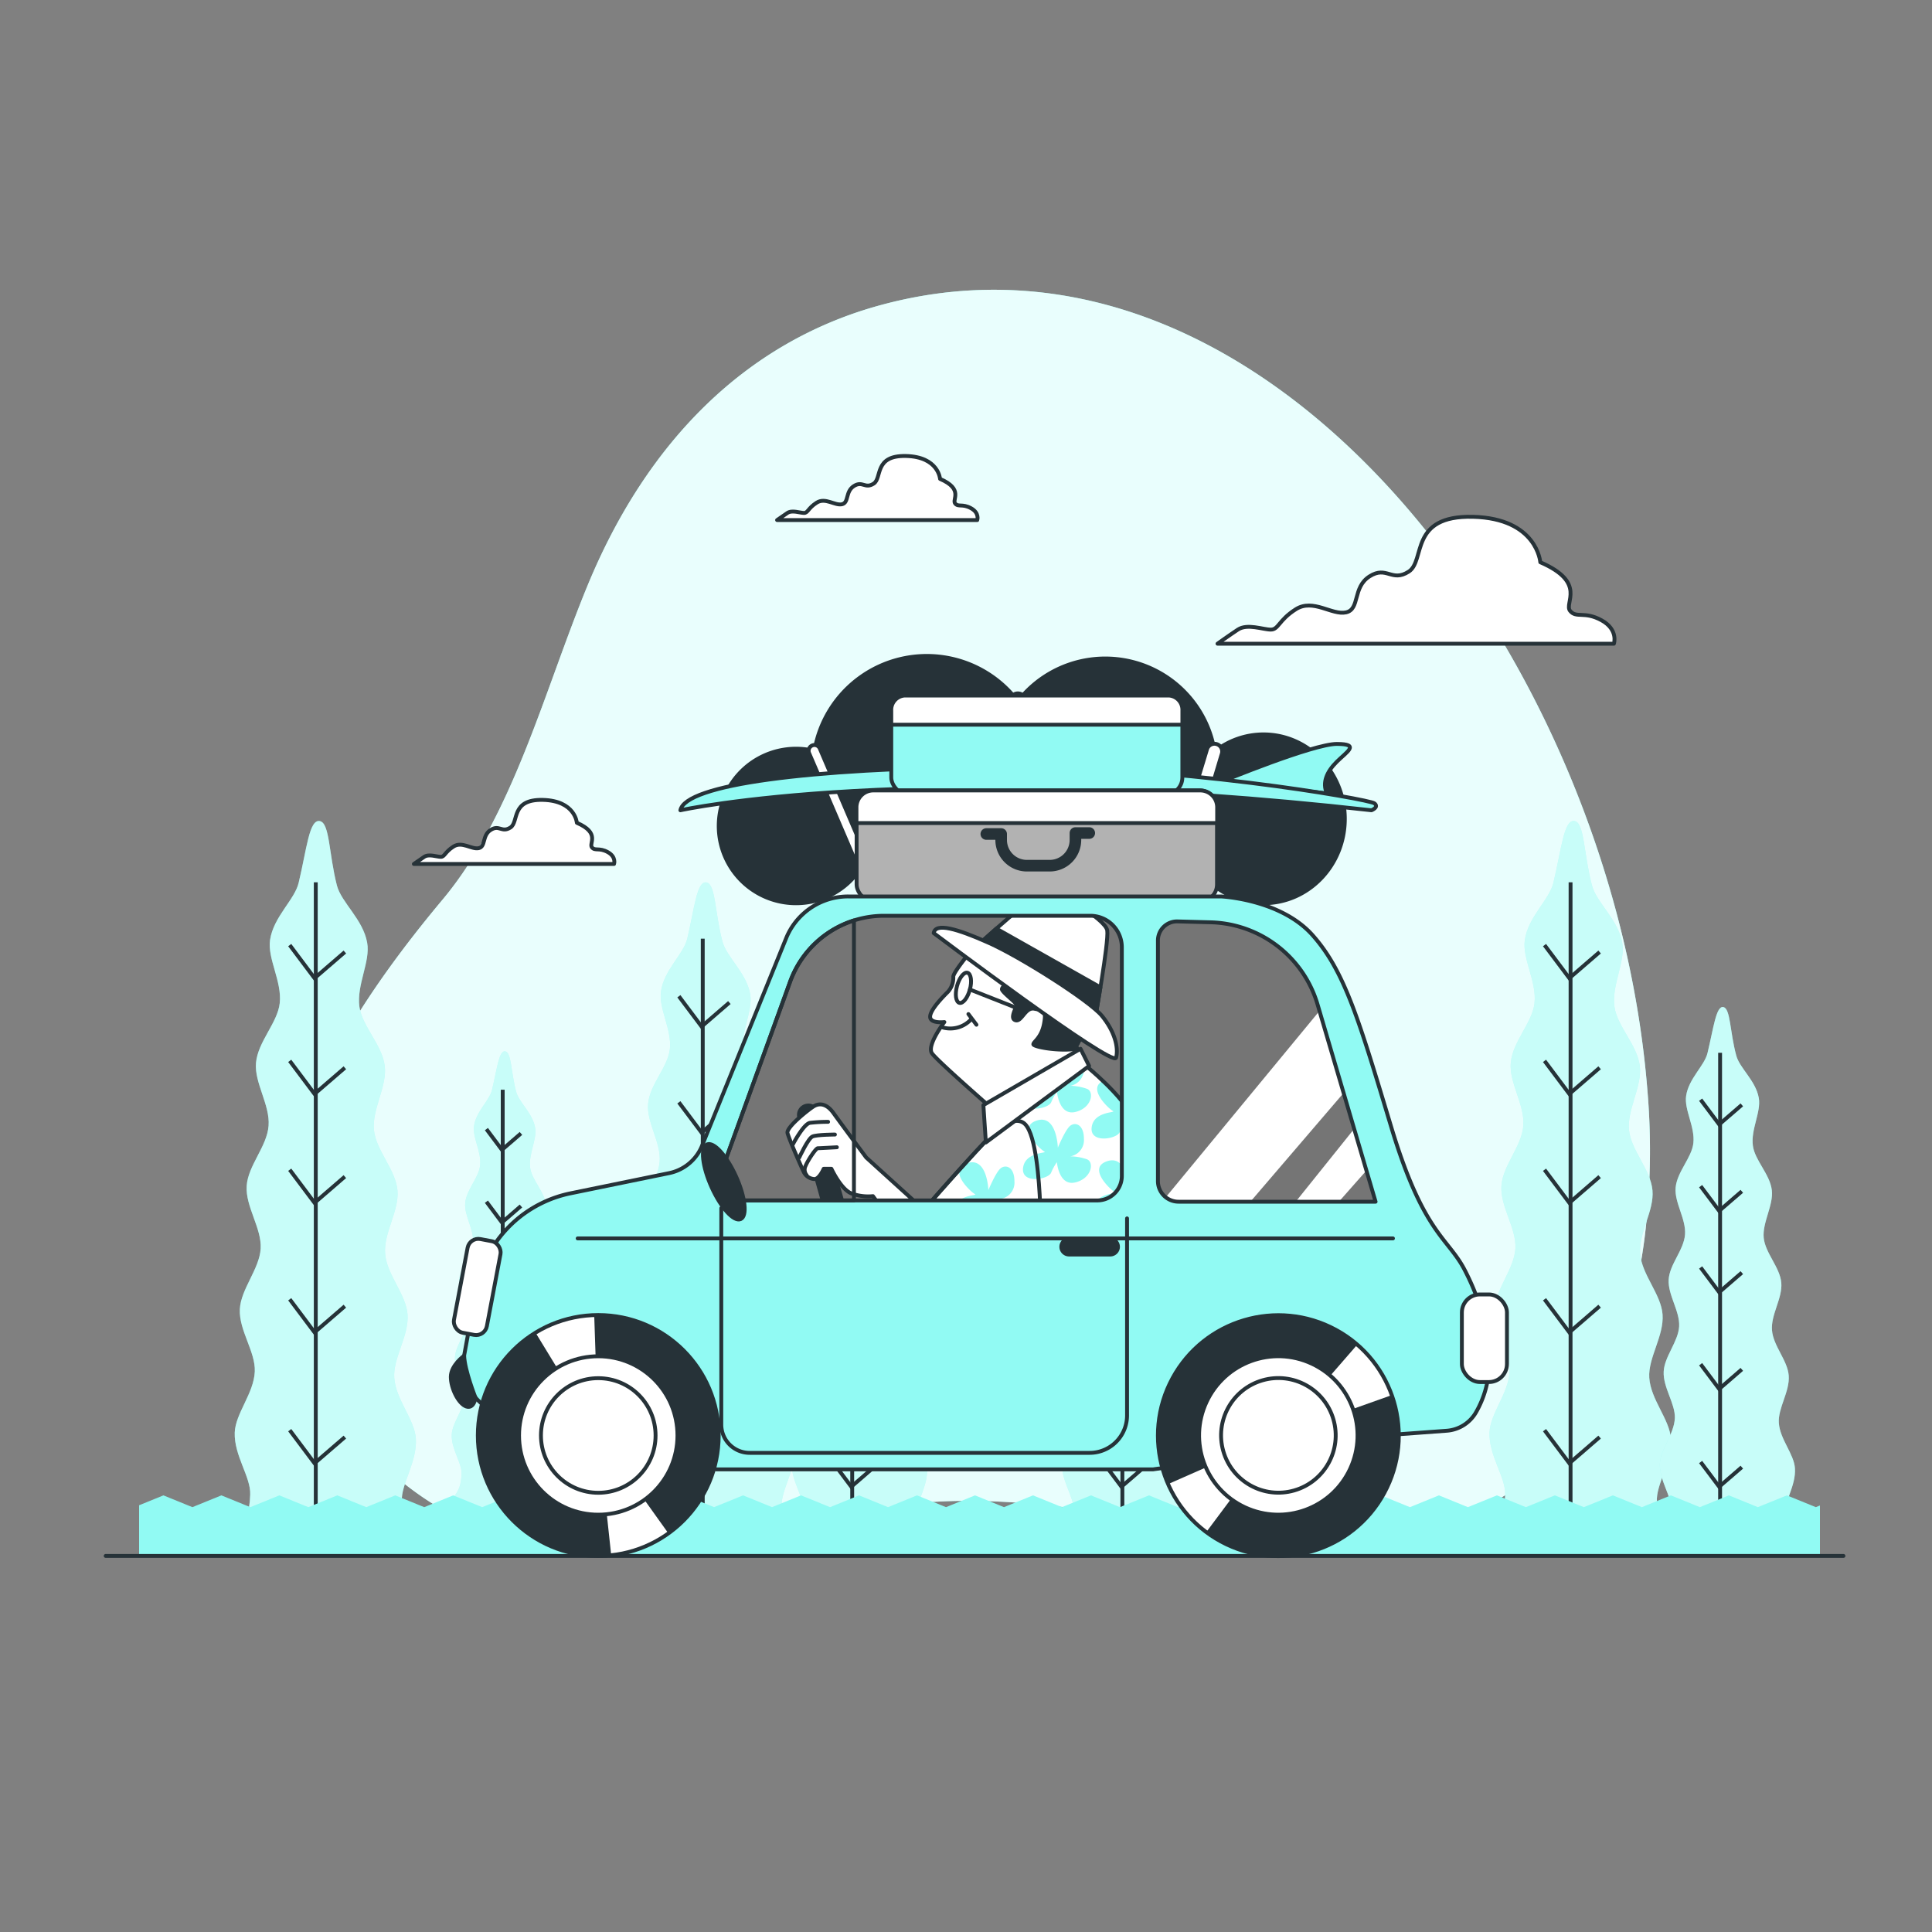 <svg xmlns="http://www.w3.org/2000/svg" xmlns:xlink="http://www.w3.org/1999/xlink" viewBox="0 0 500 500"><rect x="0" y="0" width="500" height="500" fill="#808080" stroke="none"/><defs><clipPath id="freepik--clip-path--inject-11"><path d="M232,237h-3.2a25.87,25.87,0,0,0-24.31,17.05l-18.72,51.72a3.66,3.66,0,0,0,3.44,4.9H284a6.33,6.33,0,0,0,6.33-6.34V245.17a8.16,8.16,0,0,0-8.16-8.17Z" style="fill:#757575;stroke:#263238;stroke-linecap:round;stroke-linejoin:round"></path></clipPath><clipPath id="freepik--clip-path-2--inject-11"><path d="M281,275.8s9.68,7.83,12.21,13.59,6,22.11,6,22.11H240.49s15.66-18,22.11-23.72S281,275.8,281,275.8Z" style="fill:#fff;stroke:#263238;stroke-linecap:round;stroke-linejoin:round"></path></clipPath><clipPath id="freepik--clip-path-3--inject-11"><path d="M299.67,243.4v62.27A5.33,5.33,0,0,0,305,311h51l-15-51a29.65,29.65,0,0,0-8.54-13.62h0a29.68,29.68,0,0,0-19.14-7.69l-8.6-.23A4.94,4.94,0,0,0,299.67,243.4Z" style="fill:#757575;stroke:#263238;stroke-linecap:round;stroke-linejoin:round"></path></clipPath><clipPath id="freepik--clip-path-4--inject-11"><circle cx="154.83" cy="371.5" r="31.17" style="fill:#263238;stroke:#263238;stroke-linecap:round;stroke-linejoin:round"></circle></clipPath><clipPath id="freepik--clip-path-5--inject-11"><circle cx="330.83" cy="371.5" r="31.17" transform="translate(-153.44 485.27) rotate(-61.53)" style="fill:#263238;stroke:#263238;stroke-linecap:round;stroke-linejoin:round"></circle></clipPath></defs><g id="freepik--background-simple--inject-11"><path d="M425.6,320.52a183.58,183.58,0,0,0,.74-38.44c-9-112-98.17-230.55-198.61-203.07C193,88.5,167.31,114.43,152,151.68,140.76,179,132.79,211,114.51,232.85c-30,35.9-66.16,92.06-20.67,141.1s101.31,17.2,148.86,14.67c40-2.13,80.37,13.52,120.22,7.89C400.77,391.16,420.45,360,425.6,320.52Z" style="fill:#91FAF3"></path><path d="M425.6,320.52a183.58,183.58,0,0,0,.74-38.44c-9-112-98.17-230.55-198.61-203.07C193,88.5,167.31,114.43,152,151.68,140.76,179,132.79,211,114.51,232.85c-30,35.9-66.16,92.06-20.67,141.1s101.31,17.2,148.86,14.67c40-2.13,80.37,13.52,120.22,7.89C400.77,391.16,420.45,360,425.6,320.52Z" style="fill:#fff;opacity:0.8"></path></g><g id="freepik--Clouds--inject-11"><path d="M414.44,160.51c-4.46-2.43-6.49-.41-8.11-2.43s4.46-7.3-7.7-12.57c0,0-.81-11.35-17.43-11.76S369,145.1,364.57,147.94s-5.67-1.62-10.13,1.22-2.43,8.51-6.08,9.32-8.52-3.65-13-.81-4.45,5.27-6.48,5.27-6.08-1.62-8.52,0-5.27,3.65-5.27,3.65H417.68S418.9,162.94,414.44,160.51Z" style="fill:#fff;stroke:#263238;stroke-linecap:round;stroke-linejoin:round"></path><path d="M157.28,220.52c-2.25-1.23-3.28-.21-4.1-1.23s2.26-3.69-3.89-6.35c0,0-.41-5.73-8.8-5.93s-6.14,5.73-8.4,7.16-2.86-.82-5.11.62-1.23,4.3-3.08,4.71-4.3-1.85-6.55-.41-2.25,2.66-3.27,2.66-3.08-.82-4.3,0-2.67,1.84-2.67,1.84h51.81S159.53,221.75,157.28,220.52Z" style="fill:#fff;stroke:#263238;stroke-linecap:round;stroke-linejoin:round"></path><path d="M251.28,131.52c-2.25-1.23-3.28-.21-4.1-1.23s2.26-3.69-3.89-6.35c0,0-.41-5.73-8.8-5.93s-6.14,5.73-8.4,7.16-2.86-.82-5.11.62-1.23,4.3-3.08,4.71-4.3-1.85-6.55-.41-2.25,2.66-3.27,2.66-3.08-.82-4.3,0-2.67,1.84-2.67,1.84h51.81S253.53,132.75,251.28,131.52Z" style="fill:#fff;stroke:#263238;stroke-linecap:round;stroke-linejoin:round"></path></g><g id="freepik--Trees--inject-11"><path d="M385.77,402.67H434c-.92-5.89-4.71-4.85-5.21-14-.25-4.6,4-10.29,3.64-16.33-.31-5-5.22-10.08-5.6-15.78-.34-5.14,3.85-10.84,3.44-16.38-.38-5.23-5.36-10.26-5.8-15.7s3.67-11.07,3.19-16.43-5.55-10.31-6.08-15.6,3.41-11.29,2.81-16.5c-.65-5.52-5.86-10.3-6.57-15.39-.79-5.67,2.91-11.72,2-16.61-1.06-6-6.64-10.34-7.81-14.76-2.19-8.24-1.92-16.19-4.5-16.7-2.76-.56-3.39,7.23-5.48,15.93-1,4.38-6.51,8.81-7.4,14.81-.73,4.86,3.13,10.76,2.5,16.41-.57,5.05-5.65,9.91-6.14,15.41-.47,5.17,3.66,10.87,3.25,16.27s-5.33,10.27-5.67,15.6,3.91,10.93,3.62,16.19-5.13,10.5-5.38,15.7c-.26,5.49,4.07,11,3.86,16.13-.23,5.65-5,10.83-5.18,15.77-.22,6,4.18,11.52,4.05,16.08-.3,9.91-4.83,7.86-5,15.83Z" style="fill:#91FAF3"></path><path d="M385.77,402.67H434c-.92-5.89-4.71-4.85-5.21-14-.25-4.6,4-10.29,3.64-16.33-.31-5-5.22-10.08-5.6-15.78-.34-5.14,3.85-10.84,3.44-16.38-.38-5.23-5.36-10.26-5.8-15.7s3.67-11.07,3.19-16.43-5.55-10.31-6.08-15.6,3.41-11.29,2.81-16.5c-.65-5.52-5.86-10.3-6.57-15.39-.79-5.67,2.91-11.72,2-16.61-1.06-6-6.64-10.34-7.81-14.76-2.19-8.24-1.92-16.19-4.5-16.7-2.76-.56-3.39,7.23-5.48,15.93-1,4.38-6.51,8.81-7.4,14.81-.73,4.86,3.13,10.76,2.5,16.41-.57,5.05-5.65,9.91-6.14,15.41-.47,5.17,3.66,10.87,3.25,16.27s-5.33,10.27-5.67,15.6,3.91,10.93,3.62,16.19-5.13,10.5-5.38,15.7c-.26,5.49,4.07,11,3.86,16.13-.23,5.65-5,10.83-5.18,15.77-.22,6,4.18,11.52,4.05,16.08-.3,9.91-4.83,7.86-5,15.83Z" style="fill:#fff;opacity:0.5"></path><line x1="406.46" y1="228.34" x2="406.46" y2="400.45" style="fill:none;stroke:#263238;stroke-miterlimit:10"></line><polyline points="413.98 246.38 406.14 253.15 399.72 244.59" style="fill:none;stroke:#263238;stroke-miterlimit:10"></polyline><polyline points="413.98 276.34 406.14 283.11 399.72 274.55" style="fill:none;stroke:#263238;stroke-miterlimit:10"></polyline><polyline points="413.98 304.51 406.14 311.29 399.72 302.73" style="fill:none;stroke:#263238;stroke-miterlimit:10"></polyline><polyline points="413.98 338.04 406.14 344.81 399.72 336.25" style="fill:none;stroke:#263238;stroke-miterlimit:10"></polyline><polyline points="413.98 371.92 406.14 378.69 399.72 370.13" style="fill:none;stroke:#263238;stroke-miterlimit:10"></polyline><path d="M61,402.67h48.2c-.93-5.89-4.71-4.85-5.22-14-.25-4.6,4-10.29,3.64-16.33-.3-5-5.21-10.08-5.59-15.78-.35-5.14,3.84-10.84,3.44-16.38-.39-5.23-5.36-10.26-5.8-15.7s3.67-11.07,3.19-16.43-5.55-10.31-6.09-15.6,3.42-11.29,2.81-16.5c-.64-5.52-5.86-10.3-6.56-15.39-.79-5.67,2.9-11.72,2-16.61-1.06-6-6.64-10.34-7.82-14.76C85.09,221,85.36,213,82.78,212.5c-2.76-.56-3.39,7.23-5.48,15.93-1,4.38-6.51,8.81-7.41,14.81-.72,4.86,3.14,10.76,2.5,16.41-.56,5.05-5.64,9.91-6.14,15.41-.46,5.17,3.66,10.87,3.26,16.27s-5.33,10.27-5.67,15.6,3.91,10.93,3.62,16.19-5.14,10.5-5.39,15.7c-.26,5.49,4.08,11,3.87,16.13-.24,5.65-5,10.83-5.19,15.77-.21,6,4.19,11.52,4,16.08-.29,9.91-4.83,7.86-5,15.83Z" style="fill:#91FAF3"></path><path d="M61,402.67h48.2c-.93-5.89-4.71-4.85-5.22-14-.25-4.6,4-10.29,3.64-16.33-.3-5-5.21-10.08-5.59-15.78-.35-5.14,3.84-10.84,3.44-16.38-.39-5.23-5.36-10.26-5.8-15.7s3.67-11.07,3.19-16.43-5.55-10.31-6.09-15.6,3.42-11.29,2.81-16.5c-.64-5.52-5.86-10.3-6.56-15.39-.79-5.67,2.9-11.72,2-16.61-1.06-6-6.64-10.34-7.82-14.76C85.09,221,85.36,213,82.78,212.5c-2.76-.56-3.39,7.23-5.48,15.93-1,4.38-6.51,8.81-7.41,14.81-.72,4.86,3.14,10.76,2.5,16.41-.56,5.05-5.64,9.91-6.14,15.41-.46,5.17,3.66,10.87,3.26,16.27s-5.33,10.27-5.67,15.6,3.91,10.93,3.62,16.19-5.14,10.5-5.39,15.7c-.26,5.49,4.08,11,3.87,16.13-.24,5.65-5,10.83-5.19,15.77-.21,6,4.19,11.52,4,16.08-.29,9.91-4.83,7.86-5,15.83Z" style="fill:#fff;opacity:0.5"></path><line x1="81.72" y1="228.34" x2="81.72" y2="400.45" style="fill:none;stroke:#263238;stroke-miterlimit:10"></line><polyline points="89.25 246.38 81.4 253.15 74.98 244.59" style="fill:none;stroke:#263238;stroke-miterlimit:10"></polyline><polyline points="89.25 276.34 81.4 283.11 74.98 274.55" style="fill:none;stroke:#263238;stroke-miterlimit:10"></polyline><polyline points="89.25 304.51 81.4 311.29 74.98 302.73" style="fill:none;stroke:#263238;stroke-miterlimit:10"></polyline><polyline points="89.25 338.04 81.4 344.81 74.98 336.25" style="fill:none;stroke:#263238;stroke-miterlimit:10"></polyline><polyline points="89.25 371.92 81.4 378.69 74.98 370.13" style="fill:none;stroke:#263238;stroke-miterlimit:10"></polyline><path d="M314.71,402.67h36c-.69-4.4-3.52-3.62-3.89-10.45-.19-3.43,3-7.68,2.71-12.2-.22-3.72-3.89-7.53-4.17-11.78-.26-3.84,2.87-8.1,2.56-12.23-.28-3.92-4-7.67-4.33-11.73S346.33,336,346,332s-4.15-7.69-4.55-11.64,2.55-8.44,2.1-12.33c-.48-4.13-4.38-7.69-4.9-11.49-.59-4.24,2.17-8.76,1.52-12.41-.79-4.48-5-7.72-5.84-11C332.67,267,332.87,261,331,260.63s-2.53,5.4-4.1,11.9c-.78,3.27-4.86,6.58-5.53,11.06-.54,3.63,2.34,8,1.87,12.26-.42,3.77-4.22,7.4-4.59,11.51-.35,3.86,2.74,8.12,2.43,12.15s-4,7.67-4.23,11.65,2.92,8.16,2.71,12.1-3.84,7.84-4,11.72c-.19,4.1,3,8.24,2.89,12-.18,4.22-3.74,8.09-3.88,11.77-.15,4.48,3.13,8.61,3,12-.22,7.4-3.61,5.87-3.73,11.82Z" style="fill:#91FAF3"></path><path d="M314.71,402.67h36c-.69-4.4-3.52-3.62-3.89-10.45-.19-3.43,3-7.68,2.71-12.2-.22-3.72-3.89-7.53-4.17-11.78-.26-3.84,2.87-8.1,2.56-12.23-.28-3.92-4-7.67-4.33-11.73S346.33,336,346,332s-4.15-7.69-4.55-11.64,2.55-8.44,2.1-12.33c-.48-4.13-4.38-7.69-4.9-11.49-.59-4.24,2.17-8.76,1.52-12.41-.79-4.48-5-7.72-5.84-11C332.67,267,332.87,261,331,260.63s-2.53,5.4-4.1,11.9c-.78,3.27-4.86,6.58-5.53,11.06-.54,3.63,2.34,8,1.87,12.26-.42,3.77-4.22,7.4-4.59,11.51-.35,3.86,2.74,8.12,2.43,12.15s-4,7.67-4.23,11.65,2.92,8.16,2.71,12.1-3.84,7.84-4,11.72c-.19,4.1,3,8.24,2.89,12-.18,4.22-3.74,8.09-3.88,11.77-.15,4.48,3.13,8.61,3,12-.22,7.4-3.61,5.87-3.73,11.82Z" style="fill:#fff;opacity:0.5"></path><line x1="330.16" y1="272.46" x2="330.16" y2="401.01" style="fill:none;stroke:#263238;stroke-miterlimit:10"></line><polyline points="335.78 285.94 329.92 291 325.12 284.6" style="fill:none;stroke:#263238;stroke-miterlimit:10"></polyline><polyline points="335.78 308.31 329.92 313.37 325.12 306.98" style="fill:none;stroke:#263238;stroke-miterlimit:10"></polyline><polyline points="335.78 329.36 329.92 334.42 325.12 328.02" style="fill:none;stroke:#263238;stroke-miterlimit:10"></polyline><polyline points="335.78 354.39 329.92 359.46 325.12 353.06" style="fill:none;stroke:#263238;stroke-miterlimit:10"></polyline><polyline points="335.78 379.7 329.92 384.76 325.12 378.37" style="fill:none;stroke:#263238;stroke-miterlimit:10"></polyline><path d="M429.71,402.67h36c-.69-4.4-3.52-3.62-3.89-10.45-.19-3.43,3-7.68,2.71-12.2-.22-3.72-3.89-7.53-4.17-11.78-.26-3.84,2.87-8.1,2.56-12.23-.28-3.92-4-7.67-4.33-11.73S461.33,336,461,332s-4.15-7.69-4.55-11.64,2.55-8.44,2.1-12.33c-.48-4.13-4.38-7.69-4.9-11.49-.59-4.24,2.17-8.76,1.52-12.41-.79-4.48-5-7.72-5.84-11C447.67,267,447.87,261,446,260.63s-2.53,5.4-4.1,11.9c-.78,3.27-4.86,6.58-5.53,11.06-.54,3.63,2.34,8,1.87,12.26-.42,3.77-4.22,7.4-4.59,11.51-.35,3.86,2.74,8.12,2.43,12.15s-4,7.67-4.23,11.65,2.92,8.16,2.71,12.1-3.84,7.84-4,11.72c-.19,4.1,3,8.24,2.89,12-.18,4.22-3.74,8.09-3.88,11.77-.15,4.48,3.13,8.61,3,12-.22,7.4-3.61,5.87-3.73,11.82Z" style="fill:#91FAF3"></path><path d="M429.71,402.67h36c-.69-4.4-3.52-3.62-3.89-10.45-.19-3.43,3-7.68,2.71-12.2-.22-3.72-3.89-7.53-4.17-11.78-.26-3.84,2.87-8.1,2.56-12.23-.28-3.92-4-7.67-4.33-11.73S461.33,336,461,332s-4.15-7.69-4.55-11.64,2.55-8.44,2.1-12.33c-.48-4.13-4.38-7.69-4.9-11.49-.59-4.24,2.17-8.76,1.52-12.41-.79-4.48-5-7.72-5.84-11C447.67,267,447.87,261,446,260.63s-2.53,5.4-4.1,11.9c-.78,3.27-4.86,6.58-5.53,11.06-.54,3.63,2.34,8,1.87,12.26-.42,3.77-4.22,7.4-4.59,11.51-.35,3.86,2.74,8.12,2.43,12.15s-4,7.67-4.23,11.65,2.92,8.16,2.71,12.1-3.84,7.84-4,11.72c-.19,4.1,3,8.24,2.89,12-.18,4.22-3.74,8.09-3.88,11.77-.15,4.48,3.13,8.61,3,12-.22,7.4-3.61,5.87-3.73,11.82Z" style="fill:#fff;opacity:0.5"></path><line x1="445.16" y1="272.46" x2="445.16" y2="401.01" style="fill:none;stroke:#263238;stroke-miterlimit:10"></line><polyline points="450.78 285.94 444.92 291 440.12 284.6" style="fill:none;stroke:#263238;stroke-miterlimit:10"></polyline><polyline points="450.78 308.31 444.92 313.37 440.12 306.98" style="fill:none;stroke:#263238;stroke-miterlimit:10"></polyline><polyline points="450.78 329.36 444.92 334.42 440.12 328.02" style="fill:none;stroke:#263238;stroke-miterlimit:10"></polyline><polyline points="450.78 354.39 444.92 359.46 440.12 353.06" style="fill:none;stroke:#263238;stroke-miterlimit:10"></polyline><polyline points="450.78 379.7 444.92 384.76 440.12 378.37" style="fill:none;stroke:#263238;stroke-miterlimit:10"></polyline><path d="M275,402.67h36c-.7-4.4-3.52-3.62-3.9-10.45-.19-3.43,3-7.68,2.72-12.2-.23-3.72-3.89-7.53-4.18-11.78-.26-3.84,2.87-8.1,2.57-12.23-.29-3.92-4-7.67-4.33-11.73s2.74-8.27,2.38-12.28-4.14-7.69-4.55-11.64,2.56-8.44,2.1-12.33c-.48-4.13-4.37-7.69-4.9-11.49-.59-4.24,2.17-8.76,1.52-12.41-.79-4.48-4.95-7.72-5.83-11C293,267,293.19,261,291.26,260.63s-2.53,5.4-4.09,11.9c-.79,3.27-4.86,6.58-5.53,11.06-.55,3.63,2.34,8,1.86,12.26-.42,3.77-4.21,7.4-4.58,11.51-.35,3.86,2.73,8.12,2.43,12.15s-4,7.67-4.24,11.65,2.93,8.16,2.71,12.1-3.84,7.84-4,11.72c-.2,4.1,3,8.24,2.88,12-.17,4.22-3.74,8.09-3.87,11.77-.16,4.48,3.13,8.61,3,12-.22,7.4-3.6,5.87-3.72,11.82Z" style="fill:#91FAF3"></path><path d="M275,402.67h36c-.7-4.4-3.52-3.62-3.9-10.45-.19-3.43,3-7.68,2.72-12.2-.23-3.72-3.89-7.53-4.18-11.78-.26-3.84,2.87-8.1,2.57-12.23-.29-3.92-4-7.67-4.33-11.73s2.74-8.27,2.38-12.28-4.14-7.69-4.55-11.64,2.56-8.44,2.1-12.33c-.48-4.13-4.37-7.69-4.9-11.49-.59-4.24,2.17-8.76,1.52-12.41-.79-4.48-4.95-7.72-5.83-11C293,267,293.19,261,291.26,260.63s-2.53,5.4-4.09,11.9c-.79,3.27-4.86,6.58-5.53,11.06-.55,3.63,2.34,8,1.86,12.26-.42,3.77-4.21,7.4-4.58,11.51-.35,3.86,2.73,8.12,2.43,12.15s-4,7.67-4.24,11.65,2.93,8.16,2.71,12.1-3.84,7.84-4,11.72c-.2,4.1,3,8.24,2.88,12-.17,4.22-3.74,8.09-3.87,11.77-.16,4.48,3.13,8.61,3,12-.22,7.4-3.6,5.87-3.72,11.82Z" style="fill:#fff;opacity:0.5"></path><line x1="290.47" y1="272.46" x2="290.47" y2="401.01" style="fill:none;stroke:#263238;stroke-miterlimit:10"></line><polyline points="296.09 285.94 290.23 291 285.44 284.6" style="fill:none;stroke:#263238;stroke-miterlimit:10"></polyline><polyline points="296.09 308.31 290.23 313.37 285.44 306.98" style="fill:none;stroke:#263238;stroke-miterlimit:10"></polyline><polyline points="296.09 329.36 290.23 334.42 285.44 328.02" style="fill:none;stroke:#263238;stroke-miterlimit:10"></polyline><polyline points="296.09 354.39 290.23 359.46 285.44 353.06" style="fill:none;stroke:#263238;stroke-miterlimit:10"></polyline><polyline points="296.09 379.7 290.23 384.76 285.44 378.37" style="fill:none;stroke:#263238;stroke-miterlimit:10"></polyline><path d="M205.1,402.67h36c-.69-4.4-3.52-3.62-3.89-10.45-.19-3.43,3-7.68,2.71-12.2-.22-3.72-3.89-7.53-4.17-11.78-.26-3.84,2.87-8.1,2.57-12.23-.29-3.92-4-7.67-4.34-11.73s2.75-8.27,2.39-12.28-4.15-7.69-4.55-11.64,2.55-8.44,2.1-12.33c-.48-4.13-4.38-7.69-4.9-11.49-.59-4.24,2.17-8.76,1.52-12.41-.79-4.48-5-7.72-5.84-11-1.63-6.15-1.43-12.09-3.35-12.47-2.07-.41-2.53,5.4-4.1,11.9-.78,3.27-4.86,6.58-5.53,11.06-.54,3.63,2.34,8,1.87,12.26-.42,3.77-4.22,7.4-4.59,11.51-.35,3.86,2.74,8.12,2.43,12.15s-4,7.67-4.23,11.65,2.92,8.16,2.71,12.1-3.84,7.84-4,11.72c-.19,4.1,3,8.24,2.89,12-.18,4.22-3.74,8.09-3.88,11.77-.15,4.48,3.13,8.61,3,12-.22,7.4-3.61,5.87-3.73,11.82Z" style="fill:#91FAF3"></path><path d="M205.1,402.67h36c-.69-4.4-3.52-3.62-3.89-10.45-.19-3.43,3-7.68,2.71-12.2-.22-3.72-3.89-7.53-4.17-11.78-.26-3.84,2.87-8.1,2.57-12.23-.29-3.92-4-7.67-4.34-11.73s2.75-8.27,2.39-12.28-4.15-7.69-4.55-11.64,2.55-8.44,2.1-12.33c-.48-4.13-4.38-7.69-4.9-11.49-.59-4.24,2.17-8.76,1.52-12.41-.79-4.48-5-7.72-5.84-11-1.63-6.15-1.43-12.09-3.35-12.47-2.07-.41-2.53,5.4-4.1,11.9-.78,3.27-4.86,6.58-5.53,11.06-.54,3.63,2.34,8,1.87,12.26-.42,3.77-4.22,7.4-4.59,11.51-.35,3.86,2.74,8.12,2.43,12.15s-4,7.67-4.23,11.65,2.92,8.16,2.71,12.1-3.84,7.84-4,11.72c-.19,4.1,3,8.24,2.89,12-.18,4.22-3.74,8.09-3.88,11.77-.15,4.48,3.13,8.61,3,12-.22,7.4-3.61,5.87-3.73,11.82Z" style="fill:#fff;opacity:0.5"></path><line x1="220.55" y1="272.46" x2="220.55" y2="401.01" style="fill:none;stroke:#263238;stroke-miterlimit:10"></line><polyline points="226.17 285.94 220.31 291 215.51 284.6" style="fill:none;stroke:#263238;stroke-miterlimit:10"></polyline><polyline points="226.17 308.31 220.31 313.37 215.51 306.98" style="fill:none;stroke:#263238;stroke-miterlimit:10"></polyline><polyline points="226.17 329.36 220.31 334.42 215.51 328.02" style="fill:none;stroke:#263238;stroke-miterlimit:10"></polyline><polyline points="226.17 354.39 220.31 359.46 215.51 353.06" style="fill:none;stroke:#263238;stroke-miterlimit:10"></polyline><polyline points="226.17 379.7 220.31 384.76 215.51 378.37" style="fill:none;stroke:#263238;stroke-miterlimit:10"></polyline><path d="M117.13,391.34h30.22c-.58-3.7-2.95-3-3.27-8.78-.16-2.88,2.51-6.45,2.28-10.24-.19-3.12-3.27-6.32-3.51-9.89-.21-3.23,2.42-6.8,2.16-10.27-.24-3.29-3.36-6.44-3.64-9.85s2.31-6.94,2-10.3-3.47-6.46-3.81-9.78,2.14-7.08,1.76-10.35c-.4-3.46-3.67-6.46-4.12-9.65-.49-3.55,1.83-7.35,1.28-10.42-.66-3.76-4.16-6.48-4.9-9.25-1.37-5.17-1.2-10.15-2.82-10.47s-2.12,4.53-3.43,10c-.66,2.74-4.08,5.52-4.64,9.28-.46,3.05,2,6.75,1.56,10.29-.35,3.17-3.54,6.22-3.85,9.67-.29,3.24,2.3,6.81,2,10.2s-3.34,6.43-3.55,9.78,2.45,6.85,2.27,10.15-3.22,6.59-3.38,9.85c-.16,3.44,2.56,6.92,2.42,10.11-.14,3.54-3.14,6.79-3.25,9.89-.13,3.75,2.63,7.22,2.54,10.08-.18,6.22-3,4.93-3.13,9.93Z" style="fill:#91FAF3"></path><path d="M117.13,391.34h30.22c-.58-3.7-2.95-3-3.27-8.78-.16-2.88,2.51-6.45,2.28-10.24-.19-3.12-3.27-6.32-3.51-9.89-.21-3.23,2.42-6.8,2.16-10.27-.24-3.29-3.36-6.44-3.64-9.85s2.31-6.94,2-10.3-3.47-6.46-3.81-9.78,2.14-7.08,1.76-10.35c-.4-3.46-3.67-6.46-4.12-9.65-.49-3.55,1.83-7.35,1.28-10.42-.66-3.76-4.16-6.48-4.9-9.25-1.37-5.17-1.2-10.15-2.82-10.47s-2.12,4.53-3.43,10c-.66,2.74-4.08,5.52-4.64,9.28-.46,3.05,2,6.75,1.56,10.29-.35,3.17-3.54,6.22-3.85,9.67-.29,3.24,2.3,6.81,2,10.2s-3.34,6.43-3.55,9.78,2.45,6.85,2.27,10.15-3.22,6.59-3.38,9.85c-.16,3.44,2.56,6.92,2.42,10.11-.14,3.54-3.14,6.79-3.25,9.89-.13,3.75,2.63,7.22,2.54,10.08-.18,6.22-3,4.93-3.13,9.93Z" style="fill:#fff;opacity:0.5"></path><line x1="130.1" y1="282.02" x2="130.1" y2="389.94" style="fill:none;stroke:#263238;stroke-miterlimit:10"></line><polyline points="134.82 293.33 129.9 297.58 125.88 292.21" style="fill:none;stroke:#263238;stroke-miterlimit:10"></polyline><polyline points="134.82 312.12 129.9 316.37 125.88 311" style="fill:none;stroke:#263238;stroke-miterlimit:10"></polyline><polyline points="134.82 329.78 129.9 334.03 125.88 328.67" style="fill:none;stroke:#263238;stroke-miterlimit:10"></polyline><polyline points="134.82 350.81 129.9 355.05 125.88 349.69" style="fill:none;stroke:#263238;stroke-miterlimit:10"></polyline><polyline points="134.82 372.05 129.9 376.3 125.88 370.93" style="fill:none;stroke:#263238;stroke-miterlimit:10"></polyline><path d="M162.91,402.67h44.16c-.85-5.4-4.32-4.45-4.78-12.82-.23-4.21,3.67-9.43,3.34-15-.28-4.57-4.78-9.24-5.13-14.46-.31-4.71,3.52-9.93,3.15-15-.35-4.8-4.91-9.4-5.31-14.39s3.36-10.14,2.92-15.06-5.08-9.43-5.58-14.28,3.14-10.35,2.58-15.12c-.59-5.07-5.37-9.44-6-14.1-.72-5.2,2.67-10.75,1.87-15.23-1-5.49-6.08-9.47-7.16-13.52-2-7.55-1.75-14.83-4.12-15.31-2.52-.5-3.1,6.63-5,14.61-1,4-6,8.06-6.78,13.56-.67,4.45,2.87,9.87,2.29,15-.52,4.63-5.18,9.08-5.63,14.12-.43,4.74,3.35,10,3,14.91s-4.88,9.41-5.19,14.29,3.59,10,3.32,14.84-4.71,9.62-4.94,14.38c-.24,5,3.74,10.12,3.54,14.79-.21,5.17-4.59,9.92-4.75,14.44-.19,5.49,3.84,10.56,3.71,14.74-.27,9.08-4.42,7.2-4.57,14.5Z" style="fill:#91FAF3"></path><path d="M162.91,402.67h44.16c-.85-5.4-4.32-4.45-4.78-12.82-.23-4.21,3.67-9.43,3.34-15-.28-4.57-4.78-9.24-5.13-14.46-.31-4.71,3.52-9.93,3.15-15-.35-4.8-4.91-9.4-5.31-14.39s3.36-10.14,2.92-15.06-5.08-9.43-5.58-14.28,3.14-10.35,2.58-15.12c-.59-5.07-5.37-9.44-6-14.1-.72-5.2,2.67-10.75,1.87-15.23-1-5.49-6.08-9.47-7.16-13.52-2-7.55-1.75-14.83-4.12-15.31-2.52-.5-3.1,6.63-5,14.61-1,4-6,8.06-6.78,13.56-.67,4.45,2.87,9.87,2.29,15-.52,4.63-5.18,9.08-5.63,14.12-.43,4.74,3.35,10,3,14.91s-4.88,9.41-5.19,14.29,3.59,10,3.32,14.84-4.71,9.62-4.94,14.38c-.24,5,3.74,10.12,3.54,14.79-.21,5.17-4.59,9.92-4.75,14.44-.19,5.49,3.84,10.56,3.71,14.74-.27,9.08-4.42,7.2-4.57,14.5Z" style="fill:#fff;opacity:0.5"></path><line x1="181.87" y1="242.93" x2="181.87" y2="400.64" style="fill:none;stroke:#263238;stroke-miterlimit:10"></line><polyline points="188.76 259.46 181.57 265.67 175.69 257.83" style="fill:none;stroke:#263238;stroke-miterlimit:10"></polyline><polyline points="188.76 286.91 181.57 293.12 175.69 285.28" style="fill:none;stroke:#263238;stroke-miterlimit:10"></polyline><polyline points="188.76 312.73 181.57 318.94 175.69 311.09" style="fill:none;stroke:#263238;stroke-miterlimit:10"></polyline><polyline points="188.76 343.45 181.57 349.65 175.69 341.81" style="fill:none;stroke:#263238;stroke-miterlimit:10"></polyline><polyline points="188.76 374.49 181.57 380.7 175.69 372.86" style="fill:none;stroke:#263238;stroke-miterlimit:10"></polyline><polygon points="469.94 390.05 462.44 387 454.93 390.05 447.43 387 439.92 390.05 432.42 387 424.92 390.05 417.41 387 409.91 390.05 402.4 387 394.9 390.05 387.4 387 379.89 390.05 372.39 387 364.89 390.05 357.38 387 349.88 390.05 342.37 387 334.87 390.05 327.37 387 319.86 390.05 312.36 387 304.85 390.05 297.35 387 289.85 390.05 282.34 387 274.84 390.05 267.34 387 259.83 390.05 252.33 387 244.83 390.05 237.32 387 229.82 390.05 222.32 387 214.82 390.05 207.31 387 199.81 390.05 192.31 387 184.81 390.05 177.31 387 169.8 390.05 162.3 387 154.8 390.05 147.3 387 139.8 390.05 132.3 387 124.8 390.05 117.29 387 109.79 390.05 102.29 387 94.79 390.05 87.29 387 79.79 390.05 72.29 387 64.79 390.05 57.29 387 49.79 390.05 42.29 387 36 389.56 36 402.68 471 402.68 471 389.62 469.94 390.05" style="fill:#91FAF3"></polygon></g><g id="freepik--Car--inject-11"><path d="M327,190.06a20.31,20.31,0,0,0-12.66,4.43,28.66,28.66,0,0,0-50.92-13,29.5,29.5,0,0,0-52.64,12.85,20,20,0,1,0,12.58,29.37,29.52,29.52,0,0,0,40.18-6.86,28.66,28.66,0,0,0,43.5,1.74,21.06,21.06,0,0,0,20,15.16c11.58,0,21-9.77,21-21.83S338.58,190.06,327,190.06Z" style="fill:#263238;stroke:#263238;stroke-linecap:round;stroke-linejoin:round"></path><path d="M223.36,225.18a1.48,1.48,0,0,1-1.37-.91L209.4,194.91a1.5,1.5,0,0,1,2.76-1.19l12.58,29.37a1.5,1.5,0,0,1-.78,2A1.61,1.61,0,0,1,223.36,225.18Z" style="fill:#fff;stroke:#263238;stroke-miterlimit:10"></path><path d="M263.54,218.82a2,2,0,0,1-2-2l-.12-35.37a2,2,0,0,1,4,0l.12,35.36a2,2,0,0,1-2,2Z" style="fill:#fff;stroke:#263238;stroke-miterlimit:10"></path><path d="M307,220.56a2.39,2.39,0,0,1-.59-.08,2,2,0,0,1-1.33-2.5l7.3-24.07a2,2,0,0,1,3.83,1.16L309,219.14A2,2,0,0,1,307,220.56Z" style="fill:#fff;stroke:#263238;stroke-miterlimit:10"></path><path d="M316.24,202.26s23.57-9.73,29.72-9.73,2.57,2.05,0,4.61-3.84,5.38-2.56,8.2Z" style="fill:#91FAF3;stroke:#263238;stroke-linecap:round;stroke-linejoin:round"></path><path d="M176.08,209.7s60.21-13.33,178.85,0c0,0,2.05-.77.77-1.8s-51.76-10-99.16-9.48S177.36,203,176.08,209.7Z" style="fill:#91FAF3;stroke:#263238;stroke-linecap:round;stroke-linejoin:round"></path><rect x="230.66" y="179.97" width="75.33" height="25.62" rx="4.36" style="fill:#91FAF3;stroke:#263238;stroke-linecap:round;stroke-linejoin:round"></rect><path d="M302.47,180H234.18a3.71,3.71,0,0,0-3.52,3.89v3.66H306v-3.66A3.71,3.71,0,0,0,302.47,180Z" style="fill:#fff;stroke:#263238;stroke-linecap:round;stroke-linejoin:round"></path><rect x="221.69" y="204.57" width="93.27" height="28.7" rx="4.36" style="fill:#b2b2b2;stroke:#263238;stroke-linecap:round;stroke-linejoin:round"></rect><path d="M310.6,204.57H226a4.36,4.36,0,0,0-4.35,4.36V213H315v-4.1A4.36,4.36,0,0,0,310.6,204.57Z" style="fill:#fff;stroke:#263238;stroke-linecap:round;stroke-linejoin:round"></path><path d="M255.26,215.84h3.84v1.54a6.66,6.66,0,0,0,6.66,6.66h5.9a6.66,6.66,0,0,0,6.66-6.66v-1.79h3.58" style="fill:none;stroke:#263238;stroke-linecap:round;stroke-linejoin:round;stroke-width:3px"></path><path d="M316,232H219.51a17.29,17.29,0,0,0-11.41,4.29h0a17.31,17.31,0,0,0-4.65,6.53l-21.76,53.69a11.73,11.73,0,0,1-8.51,7.09l-25.48,5.22A31.32,31.32,0,0,0,134.46,315h0a31.3,31.3,0,0,0-11.23,18.8l-3.11,17a13.15,13.15,0,0,0,2.95,10.9h0a13.13,13.13,0,0,0,10,4.58h29.29l23,14h113l62.34-9,13.64-1a9.55,9.55,0,0,0,7.73-4.92,25.66,25.66,0,0,0,3.29-11.09c.34-8.66-2-17.33-6.33-25.66s-10.67-9.34-19-37S348,251.33,339.67,242,316,232,316,232Z" style="fill:#91FAF3;stroke:#263238;stroke-linecap:round;stroke-linejoin:round"></path><path d="M186.67,312.67v56A7.33,7.33,0,0,0,194,376h88a9.67,9.67,0,0,0,7.23-3.25h0a9.66,9.66,0,0,0,2.45-6.43v-51" style="fill:none;stroke:#263238;stroke-linecap:round;stroke-linejoin:round"></path><line x1="149.5" y1="320.5" x2="360.5" y2="320.5" style="fill:#263238;stroke:#263238;stroke-linecap:round;stroke-linejoin:round"></line><path d="M287.33,324.67H276.67a2,2,0,0,1-2-2h0a2,2,0,0,1,2-2h10.66a2,2,0,0,1,2,2h0A2,2,0,0,1,287.33,324.67Z" style="fill:#263238;stroke:#263238;stroke-linecap:round;stroke-linejoin:round"></path><path d="M232,237h-3.2a25.87,25.87,0,0,0-24.31,17.05l-18.72,51.72a3.66,3.66,0,0,0,3.44,4.9H284a6.33,6.33,0,0,0,6.33-6.34V245.17a8.16,8.16,0,0,0-8.16-8.17Z" style="fill:#757575"></path><g style="clip-path:url(#freepik--clip-path--inject-11)"><path d="M281,275.8s9.68,7.83,12.21,13.59,6,22.11,6,22.11H240.49s15.66-18,22.11-23.72S281,275.8,281,275.8Z" style="fill:#fff"></path><g style="clip-path:url(#freepik--clip-path-2--inject-11)"><path d="M276.78,291.52c1.25-1.25,3.74-.75,3.74,3.24a4.27,4.27,0,0,1-3.49,4.5,13.77,13.77,0,0,1,4.24.75c2,.75,1.25,5-3,6s-4.75-5.25-4.75-5.25a14.51,14.51,0,0,0-1.5,2.75c-.75,1.75-7.75,3-7.25-1.25s6.5-3.75,5.5-4.25-7.25-6.24-2-8,5.5,7,5.5,7S275.53,292.77,276.78,291.52Zm14.74-5s-.25-8.75-5.5-7,1,7.5,2,8-5,0-5.5,4.25,6.5,3,7.25,1.25a14.51,14.51,0,0,1,1.5-2.75s.5,6.24,4.75,5.24,5-5.24,3-6a13.82,13.82,0,0,0-4.24-.75,4.27,4.27,0,0,0,3.49-4.5c0-4-2.49-4.5-3.74-3.25S291.52,286.52,291.52,286.52Zm.5,21s-.25-8.75-5.5-7,1,7.5,2,8-5,0-5.5,4.24,6.5,3,7.25,1.25a14.19,14.19,0,0,1,1.5-2.74s.5,6.24,4.75,5.24,5-5.24,3-6a13.82,13.82,0,0,0-4.24-.75,4.27,4.27,0,0,0,3.49-4.5c0-4-2.49-4.5-3.74-3.25S292,307.51,292,307.51Zm-36.23.5s-.25-8.75-5.5-7,1,7.5,2,8-5,0-5.5,4.24,6.5,3,7.25,1.25a14.19,14.19,0,0,1,1.5-2.74s.5,6.24,4.75,5.24,5-5.24,3-6a13.77,13.77,0,0,0-4.24-.75,4.27,4.27,0,0,0,3.49-4.5c0-4-2.49-4.5-3.74-3.25S255.79,308,255.79,308Zm18-29.24s-.25-8.74-5.5-7,1,7.49,2,8-5,0-5.5,4.25,6.5,3,7.25,1.25a14.51,14.51,0,0,1,1.5-2.75s.5,6.25,4.75,5.25,5-5.25,3-6A13.77,13.77,0,0,0,277,281a4.27,4.27,0,0,0,3.49-4.49c0-4-2.49-4.5-3.74-3.25S273.78,278.77,273.78,278.77Z" style="fill:#91FAF3"></path></g><path d="M281,275.8s9.68,7.83,12.21,13.59,6,22.11,6,22.11H240.49s15.66-18,22.11-23.72S281,275.8,281,275.8Z" style="fill:none;stroke:#263238;stroke-linecap:round;stroke-linejoin:round"></path><path d="M240.49,311.5h28.69c-.24-5.78-1.06-17.58-3.82-20.5-1.58-1.69-4.28-.81-6.84.74C251.17,299.25,240.49,311.5,240.49,311.5Z" style="fill:none;stroke:#263238;stroke-linecap:round;stroke-linejoin:round"></path><path d="M251.31,246.09s-4.6,5.53-4.6,6.68a5.46,5.46,0,0,1-1.38,3.91c-1.16,1.16-4.61,4.61-4.61,6.45s3.68,1.38,3.68,1.38-4.6,6-3.22,8.06,18.66,17.05,18.66,17.05l20-15.89-1.38-3a13.89,13.89,0,0,0,2.07-5.06c.23-2.31,1.85-10.83-6-16.36S254.77,243.1,251.31,246.09Z" style="fill:#fff;stroke:#263238;stroke-linecap:round;stroke-linejoin:round"></path><path d="M278.49,270.73a13.89,13.89,0,0,0,2.07-5.06c.23-2.31,1.85-10.83-6-16.36a29.16,29.16,0,0,0-12.8-4.74c1.72,1,5,3.16,5.2,5.2.23,2.77-2.76,3-2.76,3s-5.53,2.3-4.84,3.45,3.69,3.23,3.69,3.92-1.84,3.45-.23,3.91,2.53-3.45,4.84-3,3.22.23,2.53,3.91-2.76,4.61-2.76,5.3,7,1.94,11.36,1.12Z" style="fill:#263238;stroke:#263238;stroke-linecap:round;stroke-linejoin:round"></path><path d="M252.7,244.94s16.12-14.74,18.19-14.74,15.2,7.6,15.66,10.59-3.22,23.26-3.22,23.26Z" style="fill:#fff;stroke:#263238;stroke-linecap:round;stroke-linejoin:round"></path><path d="M252.7,244.94l30.63,19.11s.71-3.9,1.46-8.53l-26.94-15.2C254.94,242.89,252.7,244.94,252.7,244.94Z" style="fill:#263238;stroke:#263238;stroke-linecap:round;stroke-linejoin:round"></path><path d="M241.64,241.48s46.52,35,47.21,32.25-.46-6.91-3.68-10.83-21-15.2-29.25-18.88S242.1,238.72,241.64,241.48Z" style="fill:#fff;stroke:#263238;stroke-linecap:round;stroke-linejoin:round"></path><path d="M251,256.09c-.57,2.15-1.79,3.7-2.71,3.45s-1.2-2.19-.62-4.34,1.79-3.69,2.71-3.45S251.6,254,251,256.09Z" style="fill:none;stroke:#263238;stroke-linecap:round;stroke-linejoin:round"></path><line x1="251.02" y1="256.09" x2="265.36" y2="261.75" style="fill:none;stroke:#263238;stroke-linecap:round;stroke-linejoin:round"></line><path d="M243.94,265.9a7.33,7.33,0,0,0,7.37-2.08" style="fill:none;stroke:#263238;stroke-linecap:round;stroke-linejoin:round"></path><line x1="250.62" y1="262.44" x2="252.7" y2="265.2" style="fill:none;stroke:#263238;stroke-linecap:round;stroke-linejoin:round"></line><polygon points="254.5 286 255.14 295.67 281.86 275.87 279.64 271.42 254.5 286" style="fill:#fff;stroke:#263238;stroke-linecap:round;stroke-linejoin:round"></polygon><path d="M218.34,312.17l-4.65,1.31-6.83-24.28a2.42,2.42,0,0,1,1.68-3h0a2.42,2.42,0,0,1,3,1.67Z" style="fill:#263238;stroke:#263238;stroke-linecap:round;stroke-linejoin:round"></path><path d="M224.17,299.56s-6.57-8.85-8.47-11.5-3.8-2.53-5.06-1.77-7.21,5.43-6.83,6.95,3.67,9,4.17,10a3.24,3.24,0,0,0,2.79,1.9c1.26,0,2.4-2.66,2.4-2.66h2s2.41,5.19,5.06,6.33a12.52,12.52,0,0,0,5.69.75l2.4,3.29h10.5Z" style="fill:#fff;stroke:#263238;stroke-linecap:round;stroke-linejoin:round"></path><path d="M208.74,304.12a2.21,2.21,0,0,1-.25-2.41c.63-1.51,2.66-4.55,3.16-4.55s4.93-.25,4.93-.25" style="fill:none;stroke:#263238;stroke-linecap:round;stroke-linejoin:round"></path><path d="M206.85,299.56s2.27-4.93,3.41-5.43,5.82-.51,5.82-.51" style="fill:none;stroke:#263238;stroke-linecap:round;stroke-linejoin:round"></path><path d="M205.2,296.15s2.78-5.31,4.43-5.56a40.43,40.43,0,0,1,4.68-.26" style="fill:none;stroke:#263238;stroke-linecap:round;stroke-linejoin:round"></path></g><path d="M232,237h-3.2a25.87,25.87,0,0,0-24.31,17.05l-18.72,51.72a3.66,3.66,0,0,0,3.44,4.9H284a6.33,6.33,0,0,0,6.33-6.34V245.17a8.16,8.16,0,0,0-8.16-8.17Z" style="fill:none;stroke:#263238;stroke-linecap:round;stroke-linejoin:round"></path><path d="M299.67,243.4v62.27A5.33,5.33,0,0,0,305,311h51l-15-51a29.65,29.65,0,0,0-8.54-13.62h0a29.68,29.68,0,0,0-19.14-7.69l-8.6-.23A4.94,4.94,0,0,0,299.67,243.4Z" style="fill:#757575"></path><g style="clip-path:url(#freepik--clip-path-3--inject-11)"><path d="M341.49,261.62l-39.78,48.22A5.33,5.33,0,0,0,305,311h18.6l24.13-28.15Z" style="fill:#fff"></path><polygon points="353.63 302.93 350.46 292.14 335.33 311 346.5 311 353.63 302.93" style="fill:#fff"></polygon></g><path d="M299.67,243.4v62.27A5.33,5.33,0,0,0,305,311h51l-15-51a29.65,29.65,0,0,0-8.54-13.62h0a29.68,29.68,0,0,0-19.14-7.69l-8.6-.23A4.94,4.94,0,0,0,299.67,243.4Z" style="fill:none;stroke:#263238;stroke-linecap:round;stroke-linejoin:round"></path><path d="M221,238.21a25.84,25.84,0,0,0-16.51,15.84l-18.72,51.72a3.66,3.66,0,0,0,3.44,4.9H221Z" style="fill:none;stroke:#263238;stroke-linecap:round;stroke-linejoin:round"></path><path d="M120.12,350.85s-3.45,2.48-3.45,5.48,2,7,4,7.67,2.4-2.25,2.4-2.25S120.25,354.69,120.12,350.85Z" style="fill:#263238;stroke:#263238;stroke-linecap:round;stroke-linejoin:round"></path><rect x="119.18" y="320.73" width="8.67" height="24.67" rx="2.83" transform="translate(64.04 -17.15) rotate(10.71)" style="fill:#fff;stroke:#263238;stroke-linecap:round;stroke-linejoin:round"></rect><rect x="378.33" y="335" width="11.67" height="22.67" rx="4.67" style="fill:#fff;stroke:#263238;stroke-linecap:round;stroke-linejoin:round"></rect><circle cx="154.83" cy="371.5" r="31.17" style="fill:#263238"></circle><g style="clip-path:url(#freepik--clip-path-4--inject-11)"><path d="M153.5,332l1.33,39.5L135,339ZM177,402.46l-22.16-31,4.23,39.3Z" style="fill:#fff"></path></g><circle cx="154.83" cy="371.5" r="31.17" style="fill:none;stroke:#263238;stroke-linecap:round;stroke-linejoin:round"></circle><circle cx="154.83" cy="371.5" r="20.5" style="fill:#fff;stroke:#263238;stroke-linecap:round;stroke-linejoin:round"></circle><circle cx="154.83" cy="371.5" r="14.83" style="fill:#fff;stroke:#263238;stroke-linecap:round;stroke-linejoin:round"></circle><circle cx="330.83" cy="371.5" r="31.17" transform="translate(-153.44 485.27) rotate(-61.53)" style="fill:#263238"></circle><g style="clip-path:url(#freepik--clip-path-5--inject-11)"><path d="M368.07,358.25,330.83,371.5l25-28.76Zm-60,43.76,22.78-30.51-36.16,15.94Z" style="fill:#fff"></path></g><circle cx="330.83" cy="371.5" r="31.17" transform="translate(-153.44 485.27) rotate(-61.53)" style="fill:none;stroke:#263238;stroke-linecap:round;stroke-linejoin:round"></circle><circle cx="330.83" cy="371.5" r="20.5" transform="translate(-145.48 514.99) rotate(-65.08)" style="fill:#fff;stroke:#263238;stroke-linecap:round;stroke-linejoin:round"></circle><circle cx="330.83" cy="371.5" r="14.83" transform="translate(-89.8 105.92) rotate(-16.05)" style="fill:#fff;stroke:#263238;stroke-linecap:round;stroke-linejoin:round"></circle><path d="M190.47,304.42c2.41,5.33,3,10.29,1.22,11.08s-5.11-2.9-7.52-8.23-3-10.3-1.22-11.09S188.05,299.08,190.47,304.42Z" style="fill:#263238;stroke:#263238;stroke-linecap:round;stroke-linejoin:round"></path></g><g id="freepik--Floor--inject-11"><line x1="27.35" y1="402.67" x2="477.09" y2="402.67" style="fill:none;stroke:#263238;stroke-linecap:round;stroke-linejoin:round"></line></g></svg>